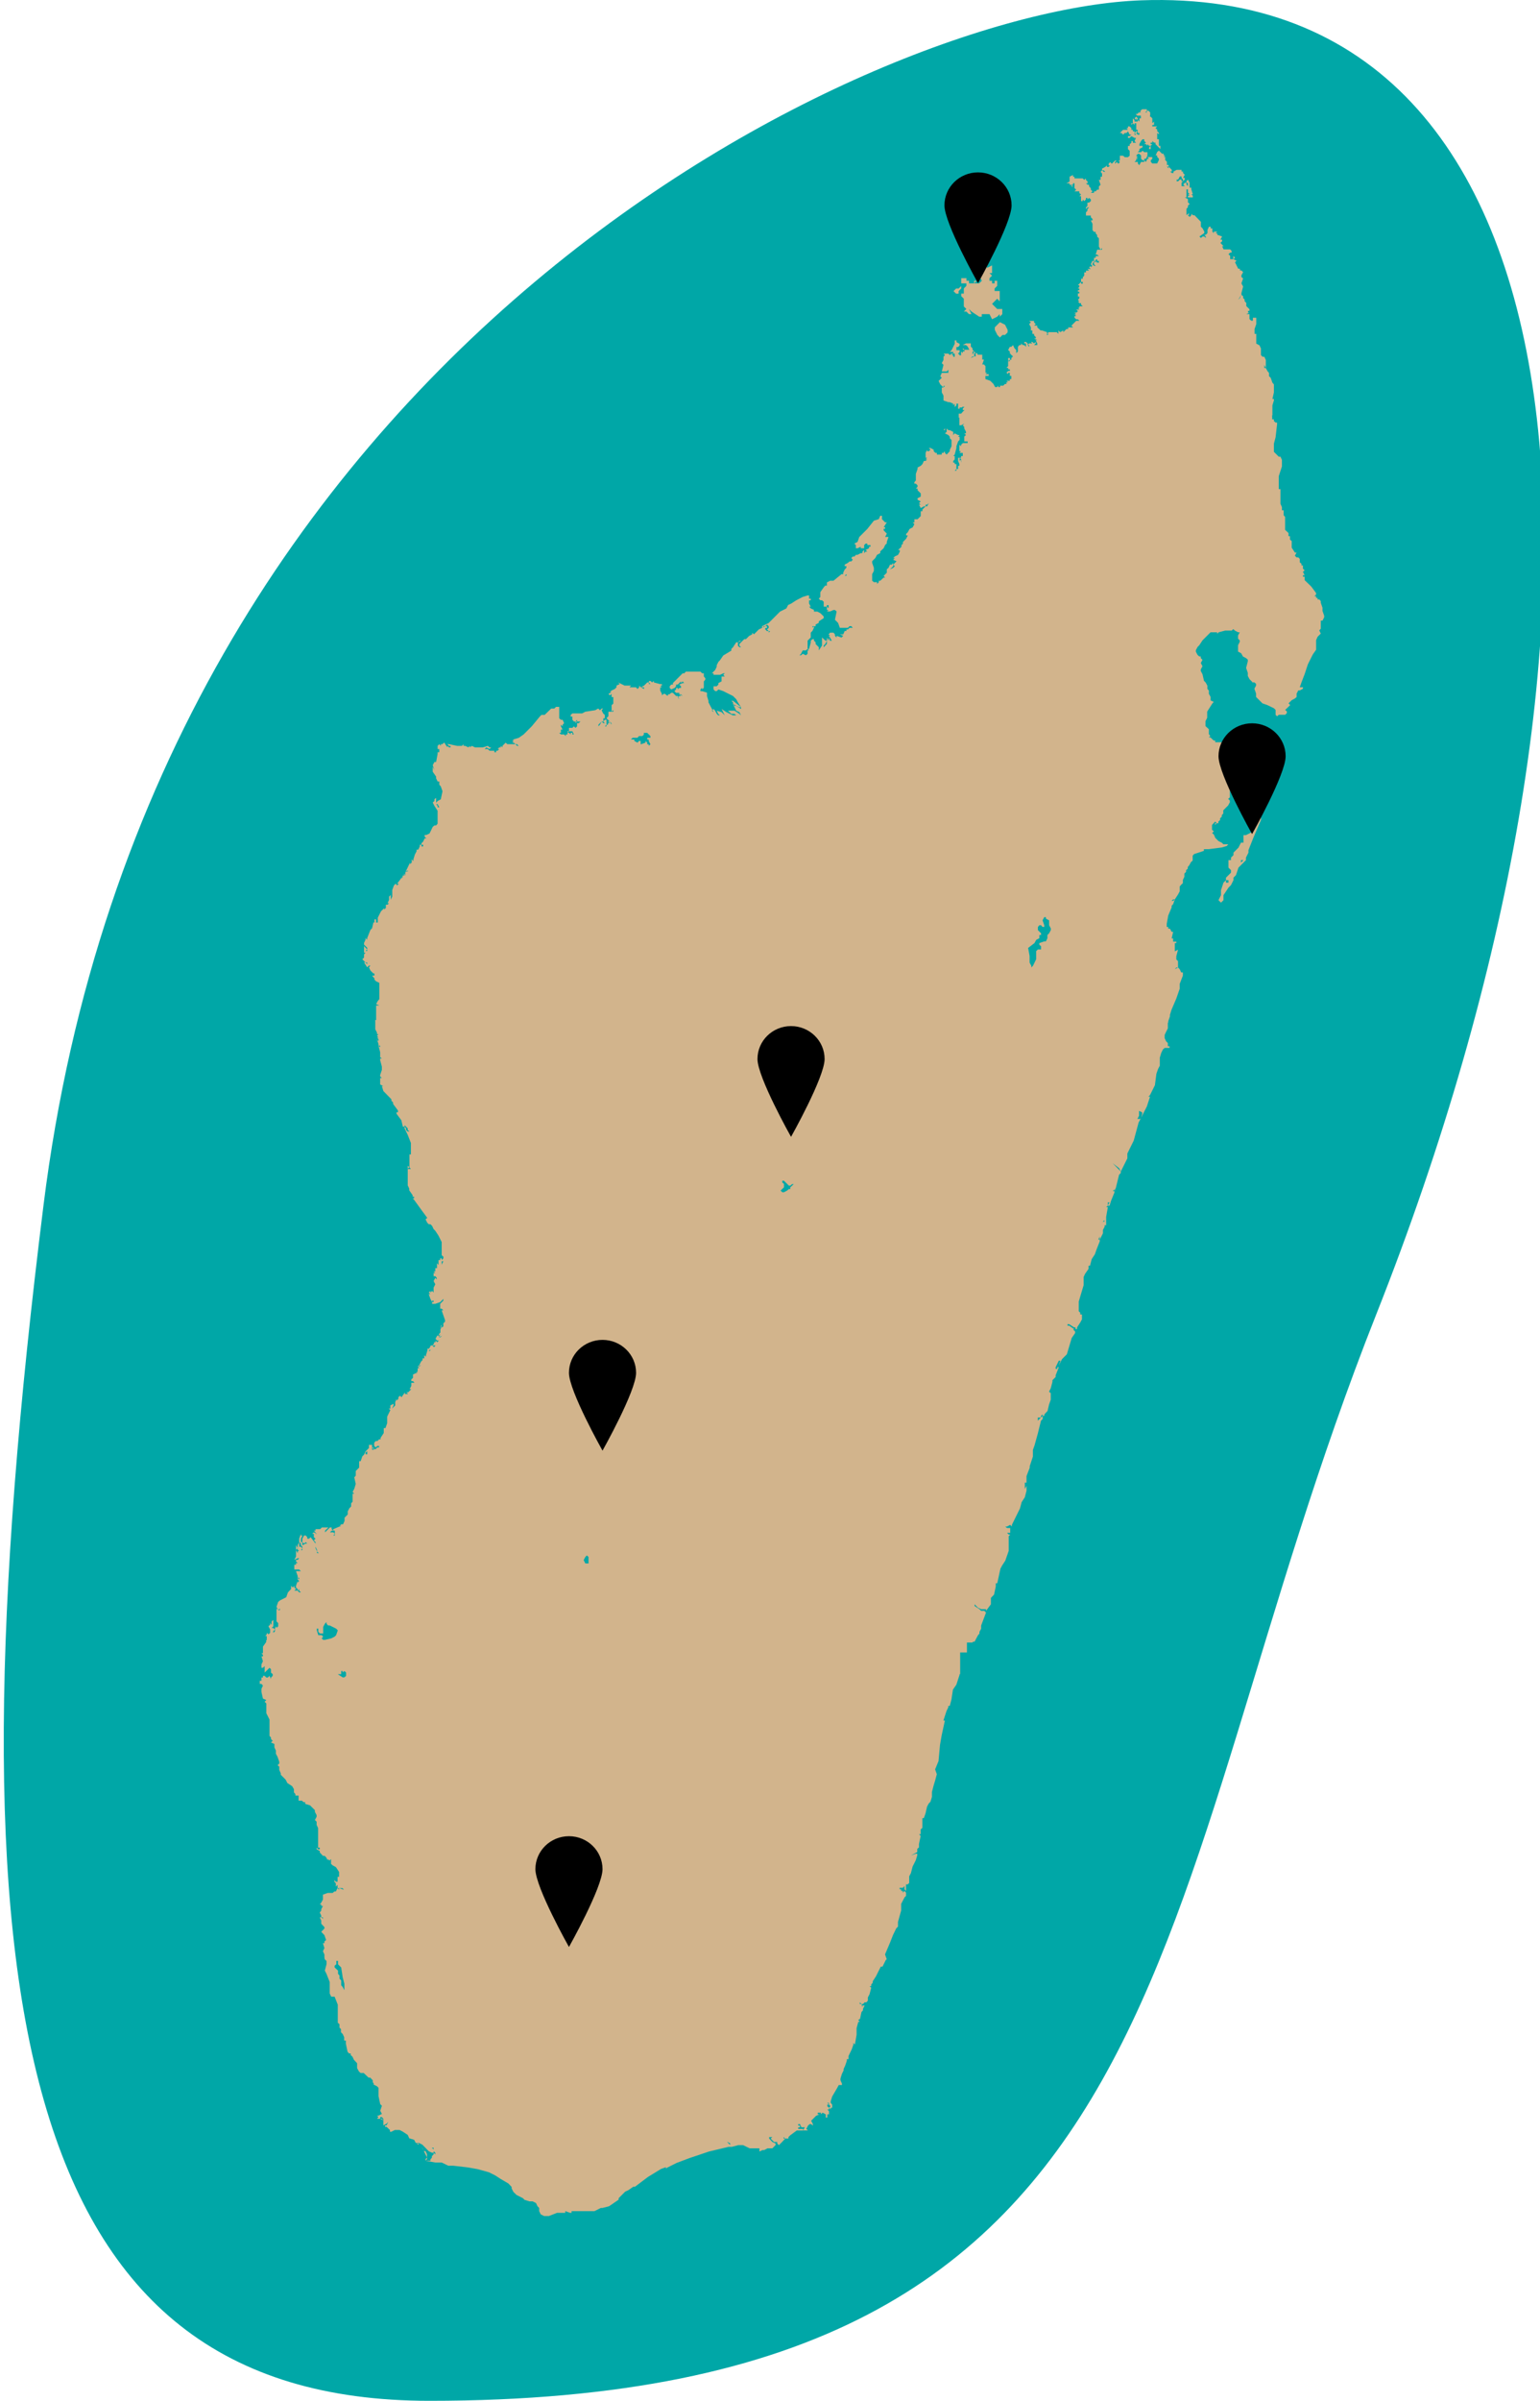 <?xml version="1.0" encoding="utf-8"?>
<!-- Generator: Adobe Illustrator 16.0.0, SVG Export Plug-In . SVG Version: 6.00 Build 0)  -->
<!DOCTYPE svg PUBLIC "-//W3C//DTD SVG 1.1//EN" "http://www.w3.org/Graphics/SVG/1.1/DTD/svg11.dtd">
<svg version="1.1" id="svg2" xmlns="http://www.w3.org/2000/svg" xmlns:xlink="http://www.w3.org/1999/xlink" x="0px" y="0px"
	 width="409.816px" height="638.609px" viewBox="0 0 409.816 638.609" enable-background="new 0 0 409.816 638.609"
	 xml:space="preserve">
<g id="g2627" transform="scale(2)">
	<path fill="#00A7A7" d="M183.123,174.804c-31.302,79-24,144.508-126,144.5c-55.051-0.004-64.521-53.237-51.336-159
		c14.336-115,111.21-159,146.034-160.261C213.623-2.196,219.002,84.254,183.123,174.804z"/>
	<path id="path706" fill="#D2B48C" d="M167.777,107.742h-0.332l-0.332,0.664v0.333h-0.333l0.333,0.663l-0.333,0.333l-0.332,1.001
		l-0.665,0.333h-0.332v1.001h-0.332l-0.332,0.665v0.332v-0.332l-0.665,0.665v0.331l-0.332,0.332v0.332h-0.333v1.002l0.333,0.332
		v0.333l-0.665,0.664v0.333h0.332v0.332h-0.332v-0.332l-0.332,0.332l-0.332,1.002v0.663l-0.333,0.665l0.333,0.332l0.332-0.332
		v-0.665l0.664-1.002l0.333-0.332l0.332-0.663v-0.333l0.332-0.332l0.333-1.002l0.332-0.332v-0.665h0.332l-0.332,0.333v0.332
		l0.663-0.665v-0.332l0.333-0.663v-0.333l0.664-1.671l1.002-2.342v-1.334L167.777,107.742z"/>
	<path id="path150" fill="#D2B48C" d="M127.9,37.002v0.341h0.341H127.9v0.342h0.681v0.34l-0.34,0.34v0.682H127.9v0.34l0.341,0.34
		v1.028l0.34,0.34l-0.34,0.342h0.34l0.342,0.34h0.34l-0.34-0.682l0.34,0.342l1.028,0.681h0.34v-0.341h1.028L132,42.461l0.681-0.342
		l0.341-0.341v0.341l0.341-0.341v-0.682h-0.682L132,40.416l0.34-0.34v-0.342v0.342l0.341-0.342l0.341,0.342v-1.369h-0.682v-0.342
		l0.341-0.34v-0.682h-0.341v0.342H132v-0.342h-0.341v-0.341l0.341-0.34l-0.341-0.34H132v-1.028l-0.682,0.34v-0.34h-0.681
		l-0.341,0.34h-0.341v0.34l0.341,0.342v0.341l0.341,0.682l-0.341,0.34h-0.681l0.34-0.34h-0.34v0.34h-0.682v-0.34h-0.341v-0.342
		h-0.682L127.9,37.002z"/>
	<path id="path160" fill="#D2B48C" d="M126.872,38.717L126.872,38.717l0.34,0.342h-0.34h0.681v-0.342l0.341-0.34v-0.34l-0.341,0.34
		h-0.341L126.872,38.717z"/>
	<path id="path168" fill="#D2B48C" d="M132.364,43.869l0.34,0.681l0.341,0.342l0.342-0.342h0.341l0.34-0.34v-0.34l-0.34-0.682
		l-0.683-0.34l-0.681,0.682V43.869z"/>
	<path id="path22" fill="#D2B48C" d="M151.975,14.529l-0.227,0.198v0.226h-0.225l-0.198,0.198h-0.227l0.227,0.226h0.198h0.282v0.141
		v0.226h-0.199v0.424l-0.225-0.198v0.198h-0.424V15.97l-0.225-0.226v0.648l0.225,0.226v-0.226h0.228v0.874h0.197v0.198v0.226h0.225
		v0.225h-0.225l-0.197-0.225l0.197-0.226h-0.197l-0.228,0.226l0.228,0.225h-0.228V17.69v-0.226h-0.225v-0.199h-0.197V17.04
		l-0.227-0.226h-0.228v0.226h-0.198l0.198,0.225h-0.647l-0.425,0.423h0.226l0.199,0.225l0.226-0.225h0.226l0.198-0.226l0.228,0.451
		h0.227l-0.227,0.198h-0.228v0.226h0.228l0.227-0.226l0.422,0.226h0.197l-0.197,0.424l0.197,0.226h-0.423v-0.226h-0.197v0.226
		l-0.227,0.198v0.226h-0.228v0.423l0.228,0.226v0.649l-0.228,0.196h-0.197h-0.226l-0.226-0.198h-0.425v0.649h-0.196l0.196,0.198
		l-0.196,0.226l-0.227-0.226l-0.226,0.226v-0.226l0.226-0.198h-0.226l-0.424,0.424l-0.226-0.226l-0.197,0.226v0.226h0.197
		l-0.197,0.198h-0.228v-0.199l-0.226,0.198l-0.423,0.226v0.226h0.226l0.198,0.198h-0.198l-0.226-0.198l-0.197,0.198l0.197,0.226
		v0.198v0.226h-0.196v0.424h-0.226l0.226,0.648l-0.226,0.226v0.424h-0.227l-0.198,0.226h-0.225v0.198h-0.423l0.226-0.198
		l-0.226-0.226v-0.198l-0.229-0.226v-0.226h-0.198l-0.225-0.198h0.225v-0.226l-0.225-0.226v-0.198l-0.227,0.198l-0.197-0.198h-1.1
		v-0.226h-0.198v-0.226l-0.45,0.226v0.649l-0.425,0.226h0.425v0.198h0.225h0.228v-0.199h0.198v0.649l0.227,0.198l-0.227,0.226h0.647
		v0.226l0.227,0.198l-0.227,0.226h0.227v0.649h0.226v-0.226l0.197,0.226l0.227-0.226v-0.2h0.198v0.198l0.224-0.198l0.229,0.198
		v0.226l-0.229,0.198h-0.224v0.452l-0.198,0.198v0.226l0.198-0.226h0.224l-0.224,0.226v0.226l-0.198,0.198v0.423h0.648v0.226
		l0.226,0.226v0.198h-0.226l0.226,0.452v0.846l0.198,0.226h0.225v0.198l0.198,0.226v0.226l0.227,0.198v0.226v0.874l0.226,0.423
		l0.197-0.226v0.226h-0.197h-0.451l-0.198,0.649h0.198l0.227,0.198h-0.424v0.226h-0.225v0.423h0.225v-0.198h0.198v0.198h0.227v0.226
		h-0.227l-0.198-0.226v0.226l-0.225-0.226v0.451l0.225,0.198h-0.225l-0.225-0.198l0.225-0.451h-0.225l-0.199,0.451l0.199,0.194
		l-0.199,0.226v-0.226l-0.227,0.226l0.227,0.198h-0.45l0.224,0.226h-0.224h-0.198v0.226h-0.227v0.424l-0.197,0.226v0.198h-0.226
		v0.423h0.226v0.226h-0.226v-0.226l-0.227,0.226l-0.197,0.226h0.197v0.198l-0.197,0.226h0.197v0.226h-0.197v0.198h0.197v0.226
		h-0.197v0.226v0.198h0.197v0.225l-0.195,0.196l0.197,0.226h-0.197l0.197,0.225h0.226v0.198l0.226,0.226h-0.451v0.198h-0.197
		l0.197,0.226h-0.423l0.227,0.226l-0.227,0.198h-0.226l0.226,0.226h-0.226l0.226,0.226h-0.226v0.198l0.226,0.226h0.227l0.197,0.198
		H143.2l-0.648,0.649l0.226,0.226h-0.648v0.213h-0.226l-0.422,0.422v-0.226l-0.423,0.226l-0.227-0.226v0.452l-0.225-0.226h-1.073
		l-0.226,0.226h0.226l-0.226,0.198v-0.198v-0.226l-0.648-0.226h-0.198l-0.451-0.423v-0.225h-0.424l0.227-0.198l-0.227-0.226v-0.198
		h-0.648l0.227,0.198l-0.227,0.226l0.227,0.423v0.424h0.198v0.451h0.225v0.198l0.227,0.226v0.198h-0.227l0.424,0.226h-0.198
		l0.198,0.423V45.9h-0.198h-0.229l0.227-0.226v-0.198l-0.227,0.198l-0.225-0.198h-0.198l0.198,0.198h-0.425L136.74,45.9h0.197v0.226
		L136.74,45.9v-0.226l-0.225-0.198h-0.227v0.198h0.227v0.451l-0.227-0.226h-0.197l-0.228-0.226v0.226h-0.226l-0.198,0.226v0.198
		v0.226v0.198l-0.227,0.226V46.55l-0.226-0.226l-0.198-0.423l-0.227,0.226h-0.197l-0.227,0.423l0.227,0.198v0.226l0.197,0.226
		l0.227,0.198l-0.227,0.225v0.226h-0.197v0.198h-0.227v0.451v0.198l-0.225,0.226h0.225v0.198h0.227v0.226h-0.227l-0.225,0.225
		l0.225,0.198V49.57h0.227v0.198v0.225h0.197v0.423h-0.197v0.226h-0.451l0.225,0.198h-0.225v0.226h-0.197l-0.228,0.226h-0.423v0.198
		h-0.227v-0.198l-0.197,0.198h-0.228l-0.226-0.424l-0.423-0.423l-0.648-0.226v-0.423h0.228h0.201v-0.225h-0.423l0.226-0.198h-0.226
		v-0.874l-0.198-0.226h-0.227l0.227-0.649h-0.227v-0.648h-0.648v-0.198h-0.227v0.423h-0.197l-0.451,0.226l0.225-0.226h0.226v-0.423
		h0.198l-0.198-0.226l-0.226,0.424v-0.429h0.226l-0.226-0.226v-0.198l-0.225-0.226v-0.423h-0.649l-0.424,0.226h0.424l0.227,0.198
		l0.226,0.423h-0.451h-0.198v0.226h-0.227v0.226l-0.222-0.226v0.508h-0.198v-0.027l-0.198-0.198l0.198-0.226v-0.226h-0.195h-0.226
		v-0.423h0.226l0.197-0.226V45.73l-0.423-0.225v-0.226h-0.227v0.451l-0.423,0.847l-0.226,0.226h0.452v0.226h0.197v0.423h-0.197
		v-0.226h-0.227l0.227-0.198h-0.227l-0.227,0.198l-0.197-0.198h-0.648l0.197,0.198l-0.197,0.226v0.424l-0.226,0.423l0.226,0.226
		l-0.226,0.874h0.649l0.225-0.226v0.423h-0.874l-0.198,0.451l0.198,0.198l-0.423,0.424l0.225,0.451l0.198,0.198l0.226,0.226v-0.226
		h0.197l-0.197,0.226h-0.226v0.649l0.226,0.424v0.649l0.648,0.226h0.197l0.453,0.198v0.226l0.197-0.226v0.451l0.225-0.226v-0.226
		h0.227v0.677h0.197v-0.17h0.338v-0.085h0.311l-0.226,0.226v0.198h0.226l-0.226,0.226l-0.198,0.226v0.028h-0.339v0.536h0.085v1.012
		h0.227l0.423-0.226l-0.197,0.226l0.197,0.226v0.198l0.227,0.423v0.226h-0.227l0.227,0.226l-0.227,0.198v0.648h0.452v0.226h-0.452
		h-0.197l-0.226,0.226v0.197l-0.227-0.197v0.423v0.198v0.226h0.227l-0.227,0.226h0.451v0.198v0.226h-0.226v0.226h-0.198h-0.197
		v0.424l0.169,0.395v0.254h-0.169v0.423h-0.226v0.226h-0.226l0.226-0.226V61.73h-0.226v-0.199h-0.197v-0.226l0.197-0.198v-0.226
		v-0.226h-0.197l0.197-0.197l0.226-0.875v-0.226l0.226-0.648l0.197-0.198v-0.423h-0.197l0.197-0.226h-0.197l-0.451-0.226
		l-0.198,0.226v-0.423l-0.452-0.226h-0.197l-0.226-0.226v0.452l-0.228,0.198l0.452,0.226l0.197,0.226v0.198l0.226,0.225v0.846
		l-0.226,0.451v0.198l-0.423,0.451l-0.228-0.226v-0.226l-0.196,0.226h-0.227v0.226h-0.648v-0.226h-0.198l-0.227-0.226v-0.198
		l-0.424-0.226h-0.225l0.225,0.226l-0.225,0.198h-0.228v-0.198l-0.197,0.423v0.648h0.197l-0.197,0.226h0.197l-0.197,0.198h-0.227
		l-0.197,0.424l-0.225,0.226l-0.424,0.226v0.198l-0.226,0.649V63.9l-0.197,0.226v0.198h0.197l0.226,0.226v0.198l-0.226,0.226h0.226
		V65.2l0.425,0.42v0.423l-0.423,0.226v0.198l0.423,0.226l-0.228,0.226l0.228,0.198h-0.228l0.228,0.451l0.424-0.226h0.225v-0.226
		h0.199l0.225-0.198l-0.225,0.424h-0.199l-0.422,0.423v0.226h-0.227v0.648l-0.423,0.423h-0.423v0.423h-0.226l0.226,0.226
		l-0.226,0.423l-0.425,0.226l-0.224,0.423l-0.227,0.226v0.198h0.227l-0.227,0.451l-0.424,0.423v0.226l-0.197,0.198v0.226
		l-0.45,0.423h0.228v0.225l-0.228,0.424l-0.425,0.198l-0.226,0.226h0.226l-0.226,0.226l0.452,0.198l-0.452,0.451l0.226,0.198
		l-0.226,0.226l-0.423,0.198l0.423-0.424v-0.198v-0.226l-0.198,0.226h-0.225l-0.196,0.419l-0.226,0.198v0.451l-0.423,0.423
		l0.198,0.226h-0.198l-0.451,0.423h-0.2v0.198l-0.227,0.226V77.43h-0.422l-0.227-0.198v-0.875l0.227-0.423v-0.423l-0.227-0.649
		v-0.226l0.424-0.423l0.225-0.424l0.426-0.226v-0.226l0.451-0.424l0.198-0.423l0.226-0.226v-0.198l0.226-0.648h-0.451L118,70.966
		l-0.423-0.422v-0.226h0.198V70.12h-0.198L118,69.473h-0.226l-0.424-0.424v-0.451h-0.225l-0.2,0.451l-0.647,0.198l-0.874,1.101
		l-1.072,1.072l-0.227,0.649l-0.424,0.226l0.198,0.198v0.424h0.226l0.424-0.198v0.198h0.451v-0.424l0.197-0.198h0.227v0.198h0.422
		v0.226h-0.197v0.198l-0.451,0.226l0.227,0.226h-0.227l-0.197,0.198v-0.424l-0.226,0.226v0.198h-0.227l-0.424,0.226h-0.216
		l-0.198,0.226h-0.226l-0.197,0.198l0.197,0.226l-0.197,0.226h-0.226l-0.226,0.198l-0.423,0.226v0.198h0.226v0.226l-0.226,0.226
		l-0.198,0.423v0.198h-0.226l-1.071,0.875h-0.452l-0.423,0.226v0.423h-0.226l-0.197,0.226l-0.452,0.649v0.649l-0.198,0.198
		l0.198,0.226h0.227l0.226,0.198v0.649h0.423v-0.202h0.227v0.423l-0.227-0.226v0.451h0.227l-0.227,0.198h0.423l0.452-0.198h0.197
		l0.225,0.198l-0.225,1.1l0.423,0.424l0.226,0.648h1.072l0.226-0.225h0.227l0.198,0.225h-0.423l-0.226,0.225h-0.198v0.198h-0.226
		l-0.198,0.45h-0.452l0.452,0.198l-0.226,0.226l-0.649-0.226v0.226l-0.225-0.226v-0.198l-0.197-0.226h-0.226h-0.227l-0.197,0.226
		l0.197,0.198h-0.197l0.197,0.226l0.227,0.423h-0.227l-0.197-0.423v0.196v0.226l-0.227-0.424v0.424v0.422l-0.423,0.452v-0.237
		l0.226-0.226l0.198-0.422h-0.198l-0.45-0.424v1.072l-0.425,0.649V86.08l-0.422-0.423v-0.225l-0.224-0.226v-0.198h-0.198
		l-0.225,0.198v0.226l-0.227,0.874h-0.197l0.197,0.198h-0.197v0.451l-0.226,0.198l-0.423-0.198l-0.227,0.198h-0.198l0.198-0.198
		l0.227-0.451h0.423l0.226-0.198v-1.099l0.423-0.424v-0.649l0.225-0.226l0.198-0.423v-0.198l-0.198,0.198v-0.198h0.198h0.224v-0.226
		l0.424-0.226v-0.198l0.65-0.423v-0.226l-0.227-0.226l-0.198-0.198l-0.423-0.226h-0.451v-0.225l-0.423-0.196l-0.227-0.226h0.227
		l-0.227-0.424v-0.423h0.227v-0.226h-0.227v-0.423h-0.197l-0.648,0.198l-0.874,0.451l-0.649,0.423l-0.422,0.198l-0.226,0.451
		l-0.847,0.424l-1.52,1.523l-0.875,0.423v0.226l-0.423,0.198l-0.649,0.648l-0.225-0.198v0.198l-0.424,0.226l-0.422,0.422h-0.227
		l-0.642,0.649v0.226l0.225,0.198h-0.225l-0.197-0.198V85.43h-0.226l-0.423,0.648l-0.226,0.226v0.226l-1.073,0.648l-0.452,0.649
		l-0.196,0.198l-0.226,0.452v0.198l-0.198,0.423l-0.451,0.452h0.226v0.197h0.648h0.226l0.424-0.197h0.197l-0.197,0.197l0.197,0.226
		h-0.197H96.01v0.649l-0.422,0.226v0.198l-0.226,0.226H94.94v0.423l0.226,0.226h0.198l0.226-0.226l0.648,0.226l1.297,0.649
		l0.423,0.423l0.226,0.423l0.423,0.649v0.226l-0.648-0.423h-0.226l-0.198-0.226l0.423,0.875l0.423,0.198l0.225,0.423l-0.225-0.197
		l-0.649-0.423h-0.875l0.451,0.423h0.424l0.226,0.197h-0.452l-0.846-0.423l-0.649-0.423l0.423,0.846l-0.423-0.423l-0.648-0.198
		l0.198,0.423l0.226,0.198h-0.226l-0.192-0.198l-0.226-0.423l-0.197-0.226l-0.141,0.141l0.141,0.283l-0.226-0.198l0.085-0.085
		l-0.537-1.016v-0.197l-0.197-0.649v-0.451l-0.648-0.197h-0.225v-0.226l0.226-0.226v0.226l0.226-0.226v-0.848l0.198-0.226v-0.198
		l-0.198-0.225v-0.425h-0.223l-0.226-0.226h-0.423h-1.523l-0.198,0.226h-0.226l-1.296,1.299v0.197h-0.226l-0.198,0.226v0.226
		l0.198,0.198l0.451-0.198l0.198-0.226v-0.226h0.226l0.423-0.423v0.226l0.226-0.226l0.198,0.226h-0.198l-0.451,0.197l0.226,0.226
		v0.226h-0.226l-0.198,0.198v-0.198h-0.226v0.198l-0.226,0.226l0.226,0.226h0.424v0.198h0.226l0.226,0.226l-0.45-0.226l0.226,0.226
		h-0.226l-0.141,0.141l0.141,0.283l-0.2-0.229l0.058-0.057l-0.058-0.141h-0.226l-0.423-0.424h-0.226l-0.226,0.198h-0.197v0.169
		h-0.141v-0.028h-0.028l-0.226-0.198h-0.197l-0.226,0.198v-0.198l-0.226-0.451V91.41h0.226l-0.226-0.226h0.226v-0.198h-0.226
		l-0.846-0.225v-0.198l-0.226,0.198l-0.226-0.198h-0.197v0.198l0.197,0.225h-0.197v-0.225h-0.226l-0.424,0.423l-0.423,0.226h0.423
		v0.226l-0.423-0.226l-0.226-0.226v0.226l-0.226,0.226l-0.197-0.227h-0.422H83.75l0.226-0.226h-0.875l-0.847-0.424l0.198,0.226
		l-0.424,0.198v0.226l-0.226,0.226l-0.424,0.198l-0.226,0.226h0.226l-0.423,0.226l0.197,0.198l0.226-0.198v0.424h0.226v0.226v0.649
		l-0.226,0.197v0.874l0.226-0.226v0.226h-0.226h-0.423v0.592l-0.058,0.057l-0.197,0.225l0.423,0.424l0.226,0.226v0.198l-0.226-0.423
		h-0.226l0.226,0.226h-0.226v0.198h-0.197v0.226h-0.226l0.226-0.226v-0.649h-0.226l-0.198,0.226l0.198,0.226h-0.197l-0.226-0.226
		l-0.226,0.423l-0.198,0.226v-0.226l0.423-0.423h0.226v-0.423h0.198v-0.225v-0.226l-0.227-0.198L80.05,94.46l0.198-0.226h-0.194
		l-0.226,0.226l-0.226-0.226l-0.424,0.226l-1.297,0.197l-0.423,0.226H76.16l-0.226,0.198v0.226h0.226v0.423l0.198,0.226h0.226
		l0.197-0.226v0.226h0.452l-0.226,0.226h-0.226v0.198v0.226l-0.197,0.198l-0.226-0.198l-0.198,0.198h-0.451v0.452h0.451l0.198,0.423
		H76.16v-0.226h-0.226v0.226l-0.226-0.226H75.51v0.226h-0.226v0.226l-0.226-0.226H74.86h-0.226l-0.226-0.226h0.226v-0.424h0.226
		l-0.226-0.423V96.38l0.226,0.226V96.38l0.198-0.198l-0.198-0.451h-0.226l-0.226-0.198v-0.225v-1.299h-0.423l-0.226,0.226h-0.418
		l-0.875,0.847h-0.423l-0.225,0.226l-1.072,1.298l-1.072,1.071l-0.649,0.452l-0.647,0.196l-0.226,0.226h0.226l-0.226,0.226h0.226
		l0.198,0.197h0.226L69,99.2h-0.196l-0.226-0.226h-0.424h-0.649l-0.226-0.197L66.856,99.2v0.198L66.63,99.2v0.198h-0.196
		l-0.226,0.226h0.226l-0.226,0.226H66.01v0.198h-0.226V99.85h-0.649l-0.226-0.226h-0.423l0.226-0.226l0.424,0.226l0.225-0.226
		h-0.225L64.91,99.2l-0.649,0.198h-1.07L62.768,99.2l-0.226,0.198V99.2l-0.225,0.198L61.894,99.2h-0.226v-0.226L61.469,99.2h-0.649
		l-1.072-0.226h-0.225L59.75,99.2h0.198v0.198H59.75L59.524,99.2v0.198L59.1,98.749l-0.226,0.226h-0.225v0.226l-0.196-0.226
		l-0.226,0.226v0.423h0.226v0.423h-0.226v0.226l-0.198,1.071h-0.226l-0.226,0.424l0.226,0.648l-0.226-0.424v0.649l0.452,0.648v0.226
		l0.198,0.422h0.226v0.226v0.198l0.198,0.226l0.226,0.649l-0.226,1.071l-0.424,0.226l-0.198,0.227v-0.649l-0.226,0.197v0.226
		l-0.226,0.198l0.226,0.451l0.423,0.649v0.846v0.875l-0.198,0.227h-0.226l-0.226,0.197l-0.423,0.875l-0.424,0.197h-0.226v0.226
		l0.226,0.227h-0.226l-0.198,0.423l-0.226,0.226v0.198h0.226v0.225h-0.226v-0.225h-0.226v0.225l-0.198,0.424h-0.226v0.226
		l-0.226,0.424l-0.198,0.647v0.228l-0.221-0.232v0.424l-0.226,0.227v-0.227l-0.619,1.294l0.198-0.199h0.226l-0.423,0.199v0.226
		v0.197l-0.113-0.084l-0.226,0.197l-0.112,0.339v-0.226l-0.649,0.875h0.226l-0.226,0.226l-0.198-0.226l-0.226,0.226l-0.225,0.62
		v0.875l-0.198,0.422v-0.648l-0.226,0.227v0.422l-0.198,0.452h0.198l-0.198,0.197h-0.226v0.424l-0.226,0.227v-0.197l-0.423,0.423
		l-0.424,0.846v0.648h-0.226v-0.423h-0.226v0.423h-0.113v-0.085l-0.028,0.085v0.028l-0.169,0.733l-0.226,0.228l-0.423,1.071v0.227
		l-0.225-0.228v0.227l-0.198,0.424v0.226l0.424,0.424v0.226v0.197h-0.227l0.227-0.197l-0.424-0.452v0.875h0.198l-0.198,0.226v0.198
		v0.227l-0.226,0.226l0.423,0.424h0.227v0.226l-0.227-0.226h-0.198l0.423,0.648l0.225-0.226h0.203l-0.198,0.224l0.198,0.423
		l0.395,0.396h0.028h0.113v0.283h-0.113H49.51l0.198,0.227v0.084h0.113v0.227l0.226,0.226l0.424,0.197v0.227v1.946l-0.198,0.226
		l-0.226,0.424l0.424,0.191h-0.424v1.298v0.648h-0.14l0.027,0.142v0.451v0.62l0.226,0.452v0.197h0.198l-0.198,0.226l0.198,0.227
		h-0.198l0.198,0.197v0.225h-0.141l0.141,0.424v0.227h0.226v0.226l-0.226-0.226l0.226,0.875v0.198v0.45l0.225,0.198h-0.225v0.226
		l0.225,0.848v0.451l-0.225,0.648v0.198l0.225,0.226h-0.225v0.423v0.424l0.423,0.226H50.81l0.198,0.649l1.072,1.1v0.198l0.226,0.226
		v0.197l0.648,0.874v0.227h-0.198v0.197l0.649,0.874l0.198,0.847h0.226v-0.198l0.424,0.424v0.226l0.226,0.197h-0.226l-0.226-0.197
		v-0.226l-0.198-0.227v0.227l0.424,0.874l0.423,1.072v1.522h-0.198v0.649v1.071l0.198,0.228h-0.423v0.647v1.297v0.227l0.198,0.424
		v0.228l0.451,0.647v0.197H55.1v0.226h-0.198l0.198,0.197l1.101,1.524l0.648,0.874l-0.226,0.197l0.226,0.452l0.198,0.197h0.226
		l0.226,0.226l0.198,0.424l0.226,0.227l0.423,0.647l0.424,0.848v1.749l0.226,0.196v0.227l-0.226,0.226v-0.226h-0.198v0.226h-0.228
		v0.648l-0.198-0.226v0.647H57.92v0.423h-0.226l0.226,0.227h-0.226v0.424h0.226l0.198,0.226v0.197l-0.198-0.197l-0.226,0.424
		l0.226,0.425l-0.226,0.45v0.424v0.227l-0.198-0.227l-0.226,0.227v-0.227l-0.226,0.227l0.226,0.197h-0.226l0.226,0.648l0.226,0.424
		v-0.197h0.198v0.197h-0.198v0.227h0.423l0.649-0.227l0.423-0.424v0.227l-0.423,0.424v0.647h0.198l0.226,0.227h-0.226l0.451,1.298
		v0.198l-0.225,0.226v0.423l-0.423,0.228h0.113v0.057l-0.085,0.085v0.423l-0.197,0.227v0.196l0.197-0.196l-0.197,0.423l0.423-0.227
		l-0.226,0.227H58.4v-0.227h-0.226l-0.226,0.425l0.226,0.225H58.4l-0.226,0.228l-0.226-0.228v0.228H57.75v0.198l-0.226,0.228h0.424
		l-0.198,0.224l-0.226-0.224h-0.199l-0.226,0.422h-0.225v0.226l-0.198,0.648v0.197l-0.226-0.197v0.424h-0.226v0.227l-0.198,0.198
		l-0.226,0.451l-0.226,0.197l0.451-0.197l-0.226,0.197h-0.226l0.226,0.226h-0.226v0.197v0.027v0.197l-0.198,0.423l0.169-0.563
		l-0.169,0.367l-0.423,0.196v0.451l-0.226,0.198v0.227h0.226l0.198,0.227h-0.198h-0.226v0.424l-0.226,0.423h0.226l-0.226,0.227
		l-0.198,0.196h-0.226l0.226,0.228h-0.423v-0.228l-0.452,0.649l-0.198-0.199l-0.226,0.199v0.226l-0.219,0.216v-0.226l-0.198,0.424
		v0.227v0.225l-0.423,0.423l0.198-0.423v-0.225l-0.423,0.225v0.423h-0.226l0.226,0.196l-0.424,0.875v0.875l-0.227,0.647h-0.226
		v0.649l-0.423,0.648v0.197h-0.198l-0.226,0.228h-0.226l-0.198,0.226v0.196v0.227l0.198,0.198l0.226-0.198h0.226v0.198h-0.226
		l-0.226,0.227H49.79l-0.085,0.084h-0.198v-0.228v-0.422h-0.223h-0.198v0.422l-0.451,0.452l-0.198,0.423l-0.226,0.228l-0.226,0.648
		h-0.197v0.847l-0.452,0.45v0.621l-0.198,0.228l0.198,0.874l-0.198,0.647l-0.226,0.424l0.226,0.227h-0.223v1.071l-0.193,0.201v0.424
		l-0.226,0.227l-0.226,0.423v0.423l-0.424,0.423v0.424l-0.198,0.452h-0.226l-0.226,0.196h0.226l-1.072,0.452v0.197h0.198v0.425
		v0.226H44.35l0.198-0.226l-0.198-0.198h-0.452l0.226-0.227h0.226l-0.226-0.197v-0.227h-0.226l-0.423,0.424l-0.226,0.227v-0.227
		l0.451-0.424h-0.226h-0.648l-0.226,0.227h-0.198h-0.226h-0.191v0.197h-0.227l0.226,0.227v0.112l0.197,0.086h-0.197v-0.086
		l-0.226-0.112l-0.226,0.198h0.226v0.451l0.226,0.196l-0.226,0.227l0.226,0.227v0.197l-0.649-0.846l-0.226,0.197h-0.226v-0.197
		l-0.198-0.228h-0.226l-0.226,0.425v0.451l0.226,0.197l0.226-0.197l0.198,0.197h-0.198l-0.452,0.226v-0.423h-0.198v-0.451
		l0.198-0.425h-0.198v-0.226l-0.226,0.648v0.451l0.226,0.196v0.227l0.198,0.198v0.226v0.225h-0.198l0.198-0.225l-0.198-0.227h-0.226
		v-0.621l-0.198,0.424v0.197v0.227v0.225h0.198l-0.198,0.199v0.227l-0.226-0.426v0.849l-0.226,0.451l0.451-0.227h0.198l-0.198,0.227
		h-0.226v0.196l0.226,0.228h-0.226v0.227h-0.226v0.423v0.198h0.649l0.226,0.228h-0.649l0.226,0.647v0.227h0.198v0.225l-0.198-0.225
		v0.225l0.198,0.198l-0.198,0.227v-0.227l-0.226,0.648v0.227l0.226,0.196v0.226l0.198-0.226v0.226l0.226,0.228h-0.226l-0.198-0.228
		h-0.226h-0.226l0.226-0.226l-0.226-0.196v-0.227l-0.198,0.227l-0.226-0.227v0.423l-0.423,0.452l-0.226,0.646l-0.846,0.426
		l-0.226,0.195l-0.224,0.646l0.226,0.45l0.225-0.225v0.225h-0.225l-0.226-0.225v1.72l0.226,0.227v0.423l-0.226,0.228v-0.228
		l-0.198,0.228v0.227v0.197l-0.226,0.226v-0.226l0.226-0.197l-0.226-0.227h-0.226l0.226-0.228v-0.846l-0.226,0.196v0.452
		l-0.197-0.228v0.228l-0.226,0.196l0.226,0.424v0.45l-0.221,0.2l-0.226-0.197v0.197l-0.198,0.227h0.198v0.563h-0.113l0.057,0.197
		l-0.451,0.649v0.875H34.79l0.198,0.225v0.197H34.79l0.196,0.647l-0.198,0.417v0.451h0.198l0.226-0.229v0.875l0.649-0.646
		l0.198,0.196v0.45l0.226,0.196v0.228l-0.226,0.226v0.199l-0.198-0.424l-0.226,0.226h-0.198l-0.226-0.226h-0.226v0.226h-0.197v0.425
		h-0.226v0.422h0.226l0.198,0.229l-0.198,0.421v0.424l0.198,0.873l0.451,0.198l-0.226,0.225l0.226,0.227v1.299l0.424,0.847v2.171
		l0.198,0.227v0.198l0.226,0.227l-0.226,0.226l0.451,0.198v0.451l0.198,0.424v0.423l0.226,0.424l0.225,0.649v0.227l-0.225,0.226
		l0.225,0.196v0.424l0.198,0.451v0.197l0.649,0.65l0.226,0.45l0.649,0.425l0.228,0.396v0.423l0.198,0.228v0.197h0.423v0.678h0.452
		l0.198,0.197h0.226v0.228l0.648,0.196l0.648,0.647v0.229l0.226,0.423v0.226l-0.226,0.425l0.226,0.226v0.423l0.198,0.423v2.596
		h0.226v0.227h-0.227l-0.198-0.227v0.227l0.423,0.228v0.196l0.423,0.451h0.226l0.198,0.198l0.226,0.424v-0.198l0.226,0.198
		l0.198-0.198v0.648l0.226,0.197l0.423,0.228l0.424,0.647v0.648h-0.202v0.647h-0.226l-0.198-0.227v0.227l0.198,0.227v0.424
		l0.226-0.226v0.423h0.198h0.451l0.198,0.226l-0.649-0.226v0.226l-0.198-0.231l-0.226,0.451h-0.198l-0.226,0.197h-0.649
		l-0.649,0.228v0.647l-0.226,0.424l-0.198,0.227h0.198v0.196h0.226l-0.226,0.451v0.196l-0.198,0.227l0.198,0.425v0.226h0.226v0.198
		l-0.226-0.198h-0.198l0.198,0.426v0.422l0.423,0.45v0.196l-0.423,0.425l0.423,0.45l0.226,0.649l-0.226,0.196v0.228h-0.198
		l0.198,0.647l-0.198,0.423l0.198,0.426v0.45h0.028v0.141v0.027v0.026h0.028l0.226,0.228v0.424l-0.226,0.847l0.226,0.452
		l0.424,1.072v1.521l0.198,0.424h0.452l0.423,1.07v2.396l0.226,0.197v0.451l0.198,0.198v0.422l0.226,0.228l0.198,0.425v0.45h0.226
		v0.417l0.226,1.071l0.198,0.228h0.226v0.225l0.226,0.198l0.198,0.423l0.423,0.452v0.647l0.226,0.424l0.226,0.227h0.423l0.648,0.619
		h0.226l0.339,0.366v0.28l0.113,0.087v0.196l0.451,0.226l0.198,0.198v1.103l0.226,1.069l0.226,0.227l-0.226,0.649l0.226,0.425
		l-0.451,0.226h-0.204l0.198,0.197l-0.198,0.226h0.424v-0.226h0.226l0.198,0.226v0.228v0.647l0.423-0.227l0.226-0.228l-0.226,0.452
		h-0.198v0.197h0.198l0.451,0.425v0.226h0.198l0.451-0.226h0.648l0.424,0.226l0.649,0.425l0.198,0.45l0.648,0.196l0.226,0.423h0.226
		h0.196l0.451,0.228l0.847,0.874l0.423,0.199h0.226v-0.199l0.226,0.199v0.225l-0.226-0.225v0.225l-0.226,0.227v0.197l-0.198,0.228
		v0.195h-0.649l1.298,0.228h0.847l0.874,0.423h0.649l1.945,0.226l1.298,0.229l1.523,0.422l0.846,0.424l0.649,0.423l1.1,0.649
		l0.424,0.451v0.195l0.225,0.452l0.425,0.422l0.846,0.425l0.226,0.227l0.648,0.198h0.424l0.451,0.227l0.198,0.422l0.226,0.229v0.423
		l0.197,0.423l0.452,0.227h0.648l1.073-0.424h1.1v-0.226l0.649,0.226h0.191v-0.226h3.046l0.846-0.423h0.226l0.875-0.229l1.269-0.875
		v-0.196l0.875-0.875l0.423-0.195l0.649-0.452h0.226l1.72-1.298l1.749-1.071l0.649-0.227v0.195l0.113-0.11l0.847-0.424l0.451-0.227
		l1.72-0.648l2.595-0.873l2.594-0.62h0.451l0.846-0.229h0.649l0.874,0.425h1.299v0.424l0.423-0.197h0.226l0.422-0.227h0.65
		l0.423-0.425v-0.225l-0.423-0.197l-0.423-0.452v-0.197h0.423l-0.227,0.197l0.451,0.452h0.423v0.197l0.226,0.225l0.422-0.422
		l0.423-0.452h-0.227v-0.197l0.227,0.197h0.422v-0.197l0.229-0.228l0.875-0.647h0.847v-0.197h-0.65v-0.227h0.229v-0.226h-0.229
		V282.5h0.229l0.196,0.422h0.451l-0.225,0.425h0.647l-0.226-0.197l0.226-0.45l0.226-0.198h0.199l0.225,0.198v-0.198l-0.225-0.45
		l0.646-0.648l0.452-0.197h-0.225v-0.226h0.422v0.226l0.226-0.226l0.423,0.226v0.423h0.199v-0.423h0.226v-0.424l-0.226-0.227h0.226
		v-0.225l-0.226-0.197v-0.228h0.226l-0.226-0.226h0.226v0.226l0.227,0.228l-0.227,0.197l0.227,0.225v-0.225h0.197v-0.425
		l-0.197-0.226v-0.199l0.197-0.648l0.646-1.101l0.228-0.425h0.424v-0.197l-0.198-0.451v-0.197l0.198-0.647l0.225-0.451v-0.198
		l0.199-0.422l0.225-0.65v-0.227h0.227v-0.422l0.424-0.873l0.225-0.648v-0.228l0.198,0.228l0.228-1.3v-0.874l0.226-0.847h0.198
		l-0.198-0.228l0.198-0.196v0.196l0.225-1.07l0.198-0.228v-0.196l0.226-0.451h-0.338l0.112,0.227l-0.198-0.227h0.086l-0.086-0.198
		h-0.225v-0.226l0.225,0.226h0.198l0.226-0.226h0.226l0.198-0.227v-0.425l0.225-0.423l0.227-0.874l-0.227-0.198h0.227v-0.226
		l0.197-0.229v-0.196l0.424-0.647l0.648-1.298h0.227l0.423-0.848v-0.026v-0.029h0.057l0.085-0.084l-0.225-0.647l0.648-1.523
		l0.423-1.072l0.423-0.873l0.228-0.226v-0.621l0.423-1.522v-0.874l0.452-0.874l0.196-0.196v-0.425l-0.196-0.227l-0.228,0.227v-0.227
		H119.9v-0.226h-0.196v-0.197h0.422l0.228-0.228v0.425l0.196,0.226v-0.874h0.228l0.197-0.196v-0.874l0.226-0.425l0.226-0.875
		l0.424-0.846l0.197-0.648v-0.215h-0.197l-0.649,0.228l0.847-0.452v-0.423l0.226-0.197v-0.452l0.227-1.07l-0.227-0.227h0.227v-0.649
		l0.227-0.195v-1.299h0.197l0.226-0.648l0.197-0.874l0.227-0.424l0.226-0.226l0.198-0.649v-0.648l0.228-0.873l0.197-0.648
		l0.226-0.848l-0.226-0.647l0.452-1.101l0.196-2.145l0.227-1.299l0.423-1.945h-0.198l0.424-1.298l0.226-0.451v-0.197h0.198
		l0.226-0.873l0.197-1.3l0.452-0.646l0.424-1.299v-0.112h0.084v-2.877h0.902v-1.325h0.733l0.085-0.112h0.198l0.451-0.848
		l0.198-0.227v-0.226l0.226-0.424v-0.422l0.649-1.723l-0.226-0.227h-0.424l-0.225-0.227l-0.649-0.423v-0.227l0.452,0.451
		l0.422,0.196h0.65v0.227l0.649-0.874v-0.846l0.423-0.452l0.226-1.071v-0.226v-0.196h0.197l0.423-1.945l0.227-0.425l0.422-0.647
		l0.452-1.298v-1.945l0.198-0.227h-0.198l-0.227-0.227h0.425v-0.64h-0.425l-0.227-0.197h0.227l0.425-0.226l0.225,0.226v-0.226
		l1.072-2.172l0.227-0.847l0.423-0.648l0.226-0.874v-0.648l-0.226,0.424v-0.848h0.226v-0.873l0.423-1.102v-0.198l0.425-1.298v-0.871
		l0.227-0.647l0.423-1.523l0.424-1.72l0.226-0.227v-0.425l-0.226,0.228l-0.424,0.424v-0.424h0.424v-0.228l0.226-0.196v0.196h0.226
		v-0.196l0.424-0.451l0.198-0.848l0.228-0.648v-0.874l-0.228-0.197l0.228-0.451l0.225-0.849v-0.227l0.425-0.423v-0.227l0.423-1.071
		h-0.197v0.227h-0.228v-0.227l0.423-0.875h0.227l-0.227,0.648l0.424-0.848l0.648-0.647l0.647-2.171l0.452-0.648v-0.227l-0.226-0.197
		h-0.029v-0.028h0.029l0.084-0.085l-0.648-0.451h-0.227v-0.197h0.227l0.648,0.423h0.197v0.228h0.206v-0.228l0.423-0.647l0.225-0.424
		v-0.647h-0.225v-0.227l-0.198-0.197v-1.299l0.648-2.17v-1.095l0.198-0.424l0.452-0.648v-0.423h0.197l0.225-0.875l0.425-0.647
		l0.226-0.648l0.424-1.072v-0.226h-0.197l0.197-0.424v0.424l0.423-0.846v-0.452l0.227-0.423v-0.198h0.198v-1.101l0.226-1.298h-0.226
		l0.226-0.198v-0.447h0.226l-0.226,0.451h0.226l0.198-0.649l0.45-1.1v-0.198h-0.225l0.225-0.226v0.226l0.198-0.451l0.424-1.72
		l0.226-0.228v-0.197l-1.071-1.102l0.846,0.649l0.226,0.451l0.874-1.749v-0.648l0.848-1.721l0.648-2.396l0.254-0.479h-0.424
		l0.227-0.424v-0.649l0.423,0.198v0.227l-0.143,0.479l0.762-1.494l0.423-1.298h-0.227l0.227-0.226l0.647-1.299l0.198-1.522
		l0.227-0.649l0.227-0.423v-1.072l0.196-0.648l0.226-0.451l0.227-0.197h0.648v-0.227h-0.229v-0.424l-0.226-0.226l-0.198-0.424
		v-0.423l0.198-0.424l0.226-0.45v-0.762h0.058v-0.198l0.226-0.648v-0.198l0.197-0.648l0.649-1.522l0.451-1.298v-0.649l0.423-1.1
		v-0.424h-0.226l-0.197-0.423l-0.226-0.228l-0.424,0.228l0.198-0.228h0.226v-0.846l-0.226-0.226v-0.424l0.226-0.874l-0.424,0.226
		v-1.101h0.198v-0.197h-0.424v-0.424h-0.197l0.197-0.875h-0.197l-0.227-0.423h-0.226v-0.226h-0.199v-0.423l0.199-1.102l0.451-1.071
		v-0.226l0.197-0.198l0.227-0.649l-0.227,0.198h-0.197l0.197-0.198h0.227l0.424-0.648l0.226-0.423v-0.648l0.197-0.226l0.226-0.227
		v-0.415l0.198-0.423v-0.424l0.226-0.226v-0.226l0.225-0.198v-0.226l0.198-0.226l0.227-0.424l0.226-0.197v-0.648l0.197-0.226
		l1.299-0.423v-0.226h0.647l1.75-0.226l0.648-0.198l0.197-0.226h-0.648l-0.198-0.197l-0.451-0.227l-0.424-0.423l-0.197-0.452
		l-0.227-0.197l0.227-0.226l-0.244-0.201v-0.648l0.423-0.451l0.225,0.226h0.199v-0.226l0.228-0.197v-0.226l0.226-0.226v-0.197
		l0.198-0.227v-0.193v-0.226l0.647-0.649l0.227-0.423v-0.227l-0.227-0.226l0.227-0.197v-0.874h0.225v-0.198l0.198-0.225v-0.226
		l-0.198-0.198l0.198-0.226h-0.198l-0.225,0.226l-0.227-0.451v-0.648l-0.196-0.423v-0.198l-0.228-0.226v-0.226l0.228-0.198v-0.226
		l0.196-0.226h-0.196l0.423-0.423v-0.649h0.225v-0.649l-0.225-0.198l-0.227-0.451h-0.196l-0.228-0.198h-0.422v-0.226h-0.651h-0.225
		v-0.226h-0.198l-0.451-0.424h-0.196l0.196-0.197l-0.196-0.226V96.99l-0.452-0.424v-0.649l0.226-0.451v-0.17v-0.649l0.677-1.072
		l0.198-0.226l-0.423-0.198v-0.458l-0.226-0.423v-0.424l-0.198-0.226v-0.424l-0.228-0.423l-0.225-0.226l-0.198-0.875l-0.227-0.423
		V89.03l0.227-0.423l-0.227-0.423l0.227-0.423l-0.227-0.226v-0.226h-0.197l-0.226-0.198l-0.227-0.423v-0.226l0.227-0.423
		l0.226-0.226l0.424-0.648l1.072-1.073h0.874v0.198l0.198-0.198l0.874-0.226h0.875l0.197-0.198l0.226,0.198l0.423,0.226h0.218
		l-0.225,0.423v0.423l0.225,0.227v0.198l-0.225,0.451v0.847l0.422,0.226l0.227,0.423l0.424,0.226l0.226,0.197v0.226l-0.226,0.875
		l0.226,0.649v0.423l0.226,0.423l0.396,0.396l0.028,0.057v0.085l0.026-0.113h0.198l0.226,0.197v0.225l-0.226,0.423l0.226,0.649
		v0.451l0.848,0.847l0.648,0.226l0.874,0.423l0.226,0.225v0.649l0.197,0.197l0.227-0.197h0.848l0.226-0.226v-0.226l-0.226-0.197
		l0.676-0.648l-0.226-0.226l0.423-0.422l0.424-0.226l0.227-0.198v-0.45l0.225-0.424h0.198l0.423-0.226v-0.197h-0.423l0.226-0.649
		l0.422-1.1l0.427-1.297l0.647-1.298l0.451-0.649v-1.269l0.197-0.451l0.424-0.424l-0.197-0.423l0.197-0.226v-1.072h0.226
		l0.227-0.451v-0.198l-0.227-0.649v-0.424l-0.226-0.649v-0.226l-0.197-0.226h-0.227v-0.198h-0.197v-0.226h-0.229l0.225-0.226v-0.196
		l-0.649-0.875l-0.875-0.846v-0.451h-0.225v-0.198h0.225l-0.225-0.452l0.225-0.198l-0.225-0.226v-0.424h-0.198V74.98l-0.227-0.198
		v-0.451l-0.195-0.196h-0.226l-0.228-0.226l0.228-0.423h-0.228l-0.422-0.648v-0.226v-0.649l-0.228-0.198v-0.451h-0.197v-0.423
		l-0.451-0.423v-1.72l-0.198-0.226v-0.649h-0.227v-0.424l-0.196-0.451v-1.946h-0.226v-1.72l0.422-1.298v-0.875l-0.195-0.421h-0.226
		l-0.649-0.649v-1.071l0.228-0.874l0.195-1.719v-0.226h-0.195l-0.228-0.198v-0.226h-0.226v-0.226v-0.198h-0.028v-0.084h0.058V55.21
		v-0.197v-1.1l0.197-0.649v-0.198h-0.197l0.197-0.874v-1.07l-0.197-0.226l-0.226-0.649l-0.227-0.226v-0.424l-0.197-0.226
		l-0.226-0.423h-0.197v-0.425l0.197,0.424v-1.072l-0.197-0.424h-0.228l-0.226-0.226V46.35l-0.197-0.423l-0.424-0.226v-0.423V45.08
		v-0.677h-0.226v-0.198v-0.451l0.226-0.649v-0.847h-0.45v0.169v0.226h-0.227l-0.227-0.226v-0.649h-0.423l0.423-0.198h-0.196v-0.226
		h0.196v-0.226l-0.423-0.424v-0.42l-0.226-0.225v-0.226l-0.197-0.198v-0.226l-0.226-0.198l-0.197,0.423l-0.227,0.226l0.424-0.649
		v-0.226l0.225-0.874l-0.225-0.424l0.225-0.648l-0.225-0.198v-0.226l0.225-0.423l-0.225-0.226h-0.198V35.74h-0.227l-0.424-0.847
		l0.198-0.226l-0.424-0.198h-0.423v-0.452l-0.228-0.198l0.228-0.225h0.195v-0.226l-0.195-0.198h-0.874l-0.198-0.423h0.198
		l-0.426-0.451l0.228-0.198v-0.226h-0.228l0.228-0.423l-0.649-0.226v-0.195h-0.226l0.226-0.226h-0.451v0.226l-0.195-0.226v-0.424
		h-0.226v-0.225h-0.225l-0.198,0.423v0.423l-0.227,0.226h-0.197l0.197,0.226v0.198l-0.197-0.198h-0.226l-0.227,0.197l-0.196-0.198
		l0.647-0.452V30.8l-0.226-0.424l-0.227-0.226v-0.649l-0.846-0.874h-0.227l-0.197-0.198v0.198l-0.227,0.226l-0.227-0.226
		l0.227-0.198h-0.227l-0.197,0.198V27.78l0.197-0.226v-0.198l0.227-0.226l-0.227-0.226v-0.423l-0.423-0.226h0.226v-1.072h0.197
		v0.423l0.227,0.226h-0.227l0.227,0.198h-0.227v0.226h0.649V26.03l-0.197-0.198h0.197l-0.197-0.648v-0.226h-0.227v-0.649
		l-0.227-0.423l-0.197,0.226v0.198h0.197v0.451l-0.197-0.226v-0.226h-0.226l-0.197,0.226l0.197,0.226h-0.423V24.31l0.197-0.198
		h-0.197v-0.226h-0.228l-0.225,0.226h-0.197v-0.226h0.197l0.225-0.423h0.228v0.198l0.197,0.226v0.226l0.227-0.226v-0.226h-0.227
		l0.227-0.424l-0.227-0.226v-0.198h-0.197v-0.226h-0.648l-0.423,0.226v0.198h-0.226l-0.226-0.198h0.226v-0.226l-0.422-0.423v0.226
		l-0.227-0.226h0.227v-0.226h-0.227v-0.423l-0.227-0.226V20.87h-0.196l0.196-0.198h-0.196v-0.226h-0.227l-0.425-0.424l-0.226,0.198
		l-0.197,0.451h0.197v0.198l0.226,0.226v0.198l-0.226,0.451h-0.649l-0.196-0.226v-0.203l0.196-0.198v-0.226h-0.647l0.226,0.226
		h-0.226l-0.197,0.423l-0.227-0.226v0.226h-0.227h-0.197l-0.225,0.423l-0.196-0.198v-0.226h-0.452l0.228-0.226v-0.198h0.226
		l-0.226-0.226h0.226l-0.226-0.198l0.226-0.226h0.197l0.227,0.226v0.423l0.197,0.198h0.225v-0.198h0.227l0.198-0.423v-0.452h-0.425
		l-0.225-0.198l-0.197,0.198h-0.452l0.226-0.198v-0.226l0.423-0.226v-0.194h-0.423v-0.226l0.227-0.423l0.197-0.226h0.225v0.226
		l0.227,0.226l-0.227,0.198h0.227l0.198,0.226V19.17l0.226,0.226h0.197l0.226-0.226h-0.226v-0.198h0.226v-0.226l0.227,0.226h0.195
		v0.198l0.649,0.648v-0.424h-0.197V18.52h-0.226v-0.847l0.226,0.198v-0.198l-0.226-0.225v-0.213l-0.228-0.198l0.228-0.226h-0.648
		v-0.195h0.227v-0.451l-0.227,0.226v-0.649l-0.226-0.226h-0.085v-0.141h0.028v-0.423l-0.226-0.225h-0.226v0.225h-0.197l0.197-0.225
		v-0.198H151.975L151.975,14.529z M153.101,19.408l-0.198,0.198v0.226h0.198V19.408z M164.102,34.497l0.225-0.226l-0.225-0.226
		V34.497z M161.9,109.487h-0.225v0.226L161.9,109.487z M151.806,148.633l-0.085,0.169h0.026L151.806,148.633z M56.621,287.361
		l0.198-0.197v-0.226l-0.198,0.226V287.361z M56.818,286.939v-0.423l-0.198-0.425h-0.226L56.818,286.939z M56.395,286.094
		l-0.198-0.45h-0.028L56.395,286.094z M55.548,284.993v0.226h0.198L55.548,284.993z M51.008,282.003l-0.198-0.225h-0.225
		L51.008,282.003z M39.388,206.136l0.226-0.225l-0.226-0.424V206.136z M49.514,192.545l0.198,0.226v-0.226H49.514z M58.566,176.61
		l0.198-0.227v-0.197L58.566,176.61z M54.25,155.458l0.198-0.226l-0.198-0.197V155.458z M50.218,138.396l-0.057-0.227v0.227H50.218z
		 M53.49,116.652l0.112-0.113l0.113-0.311L53.49,116.652z M53.716,116.229l0.113,0.112l0.113-0.112H53.716z M75.517,97.445
		l0.198-0.198h-0.198V97.445z M76.785,95.95h-0.197v0.226L76.785,95.95z M97.542,93.638l0.422,0.226l0.423,0.197h0.227l-1.072-0.847
		h-0.226l0.226,0.198V93.638L97.542,93.638z M98.191,85.43l0.422-0.198h-0.225L98.191,85.43z M128.341,46.511l-0.227-0.198v0.198
		H128.341z M134.149,48.034l0.226-0.198V47.61h-0.226V48.034z M142.556,24.57v0.226h0.225L142.556,24.57z M150.733,16.39h-0.197
		v0.226L150.733,16.39z M151.382,15.966V15.74l-0.197-0.225l-0.227,0.226l0.227,0.226v-0.226L151.382,15.966z M125.745,56.974
		l-0.197,0.226h0.197V56.974z M127.691,60.894l0.197,0.17v0.423l-0.028-0.028v-0.31l-0.169,0.141V60.894L127.691,60.894z
		 M112.632,76.349v0.226h-0.227L112.632,76.349z M102.054,83.062l0.226,0.226v0.226l-0.226,0.198l0.226,0.226h0.198l-0.198,0.198
		v-0.198h-0.226l-0.225-0.226v-0.198h0.225v-0.226h-0.225l-0.395,0.198l0.198-0.198h0.197L102.054,83.062z M85.669,97.473h0.451
		l0.423,0.423v0.226H86.12v0.226h0.197v0.198l0.226,0.451l-0.226,0.198v-0.198H86.12v-0.226l-0.226-0.226v0.226l-0.648,0.226v-0.451
		H85.02l-0.198,0.226L84.4,98.546v-0.198h-0.452l0.226-0.226h0.649l0.198-0.226h0.452l0.197-0.197L85.669,97.473L85.669,97.473z
		 M58.03,106.949h0.198l0.226,0.423h-0.226v-0.198L58.03,106.949z M138.944,121.981h0.226v0.197l0.423,0.226v0.649l0.227,0.424
		v0.226l-0.227,0.424l-0.227,0.227v0.423l-0.198,0.424h-0.226l-0.649,0.226v0.226l0.228,0.198v0.423h-0.423l-0.227,0.225v1.071
		l-0.424,0.875l-0.225,0.226v-0.226l-0.227-0.423v-0.874l-0.197-1.073l0.847-0.648l0.227-0.423l0.422-0.226v-0.424h0.228v-0.227
		l-0.423-0.424v-0.423l0.196-0.227h0.228l0.197,0.227h0.226v-0.227l-0.226-0.648L138.944,121.981z M104.086,157.037h0.227
		l0.648,0.648h0.197l0.228-0.198h0.227l-0.452,0.425v0.227h-0.197l-0.225,0.196l-0.424,0.229h-0.227l-0.226-0.229l0.451-0.422
		v-0.452l-0.227-0.197V157.037L104.086,157.037z M146.954,162.282v0.197h-0.226L146.954,162.282z M58.764,167.754h0.226
		l-0.226,0.451V167.754z M57.101,179.543h0.226l-0.226,0.197V179.543z M48.865,192.996v0.423h-0.226v-0.226L48.865,192.996z
		 M41.984,205.715l0.197,0.424v0.196l0.226,0.229h-0.226v-0.229l-0.197-0.423V205.715z M78.083,206.871l0.226,0.198v0.874h-0.423
		l-0.226-0.452l0.226-0.423L78.083,206.871z M43.45,215.727v0.226l0.198,0.226h0.226l0.847,0.425l0.226,0.226l-0.226,0.648
		l-0.198,0.197l-0.451,0.227l-0.846,0.197H43l-0.198-0.197L43,217.675l-0.198-0.197H42.35l-0.198-0.648v-0.226h0.198v0.424
		l0.226,0.225h0.423v-0.225v-0.424v-0.228l0.226-0.423L43.45,215.727z M45.395,222.241h0.198v0.198l0.226-0.198l0.226,0.198v0.45
		l-0.226,0.196h-0.226l-0.649-0.423h0.226h0.226L45.395,222.241L45.395,222.241z M44.748,260.795h0.226v0.451l0.424,0.424
		l0.198,1.299l0.226,0.874v0.848l-0.226-0.424l-0.198-0.227v-0.423v-0.226l-0.225-0.227v-0.425l-0.198-0.225v-0.426l-0.452-0.422
		v-0.227l0.226-0.198L44.748,260.795L44.748,260.795z M96.724,284.853l0.424,0.196v0.227L96.724,284.853z M57.466,285.642h0.226
		v0.226L57.466,285.642z"/>
</g>
<g>
	<g>
		<path d="M333.196,192.396c-4.936,0-8.934,3.924-8.934,8.759c0,4.838,8.934,20.705,8.934,20.705s8.931-15.869,8.931-20.705
			C342.126,196.32,338.125,192.396,333.196,192.396z"/>
	</g>
</g>
<g>
	<g>
		<path d="M260.264,45.854c-4.935,0-8.933,3.923-8.933,8.759c0,4.839,8.933,20.705,8.933,20.705s8.932-15.868,8.932-20.705
			C269.194,49.779,265.194,45.854,260.264,45.854z"/>
	</g>
</g>
<g>
	<g>
		<path d="M151.408,488.423c-4.933,0-8.931,3.926-8.931,8.762c0,4.84,8.931,20.705,8.931,20.705s8.931-15.865,8.931-20.705
			C160.339,492.351,156.34,488.423,151.408,488.423z"/>
	</g>
</g>
<g>
	<g>
		<path d="M160.338,356.402c-4.934,0-8.931,3.926-8.931,8.76c0,4.84,8.931,20.705,8.931,20.705s8.932-15.867,8.932-20.705
			C169.27,360.326,165.27,356.402,160.338,356.402z"/>
	</g>
</g>
<g>
	<g>
		<path d="M210.506,272.935c-4.935,0-8.931,3.926-8.931,8.76c0,4.841,8.931,20.705,8.931,20.705s8.933-15.867,8.933-20.705
			C219.438,276.859,215.438,272.935,210.506,272.935z"/>
	</g>
</g>
</svg>
